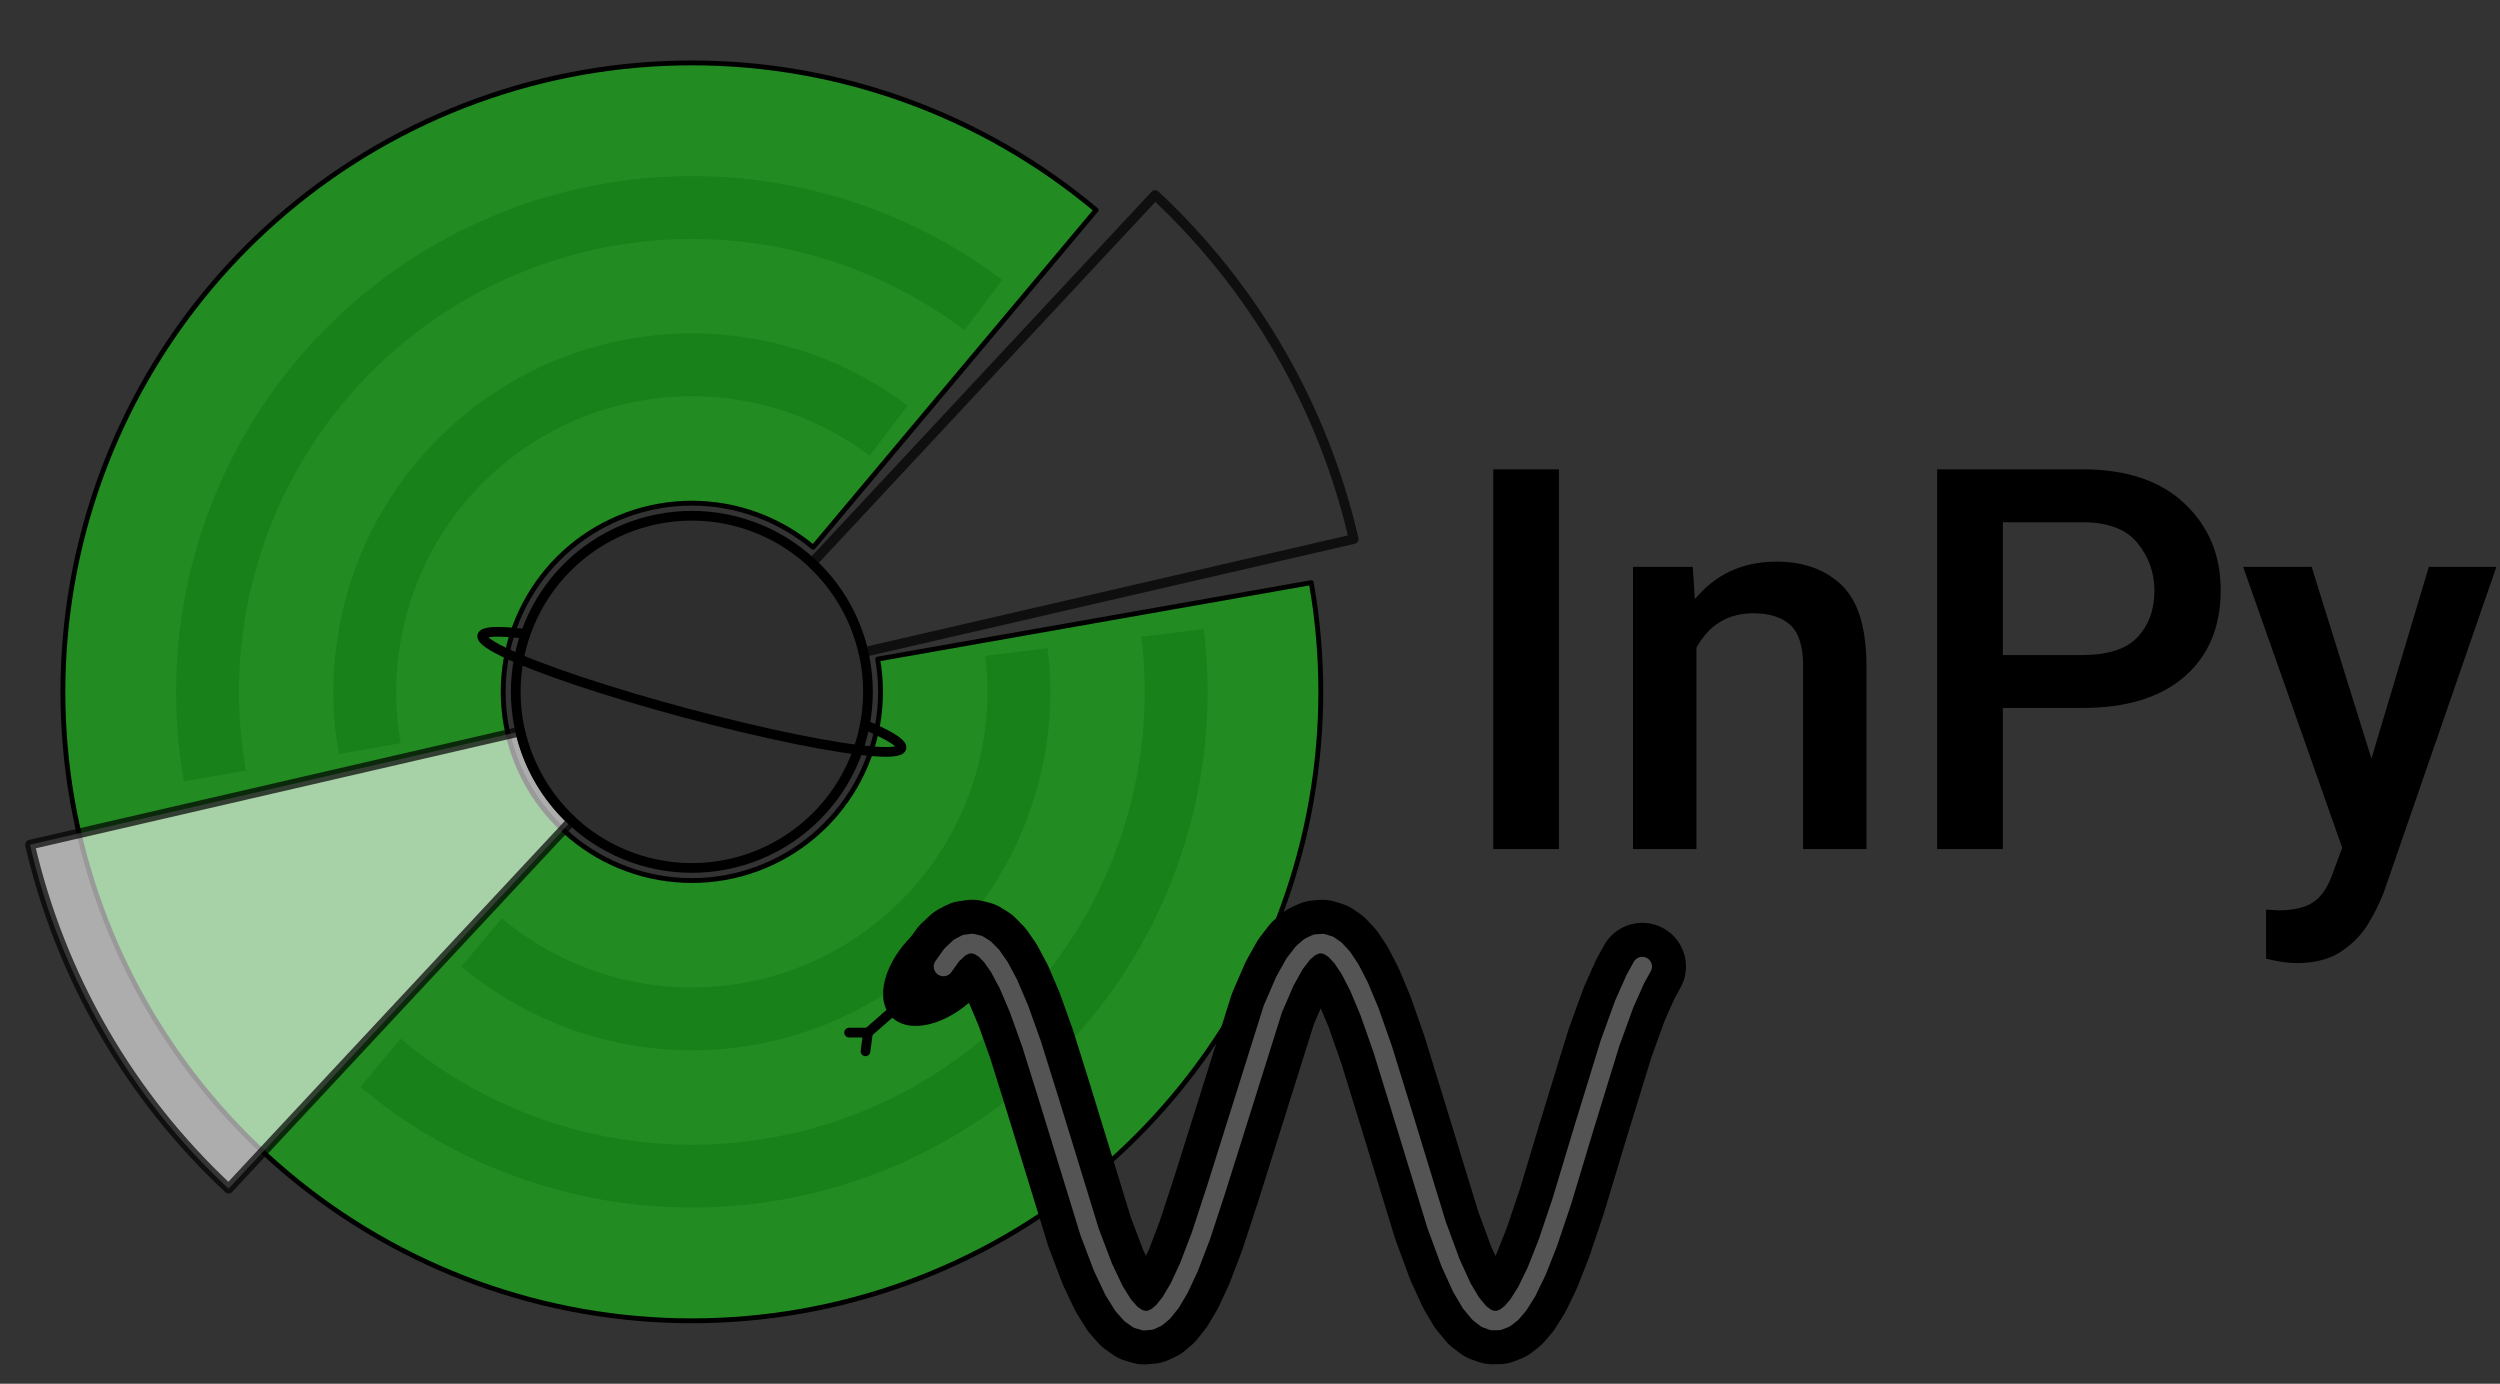 <?xml version="1.0" encoding="utf-8" standalone="no"?>
<!DOCTYPE svg PUBLIC "-//W3C//DTD SVG 1.1//EN"
  "http://www.w3.org/Graphics/SVG/1.1/DTD/svg11.dtd">
<!-- Created with matplotlib (https://matplotlib.org/) -->
<svg height="142.471pt" version="1.1" viewBox="0 0 257.409 142.471" width="257.409pt" xmlns="http://www.w3.org/2000/svg" xmlns:xlink="http://www.w3.org/1999/xlink">
 <rect x="0" y="0" width="257.409" height="142.471" fill="#333333" stroke="none"/>
 <defs>
  <style type="text/css">*{stroke-linecap:butt;stroke-linejoin:round;}</style>
 </defs>
 <g id="figure_1">
  <g id="patch_1">
   <path d="M 0 142.471 
L 257.409 142.471 
L 257.409 0 
L 0 0 
z
" style="fill:none;"/>
  </g>
  <g id="axes_1">
   <g id="patch_2">
    <path clip-path="url(#p8d22bade53)" d="M 112.862 21.627 
C 107.075 16.771 100.483 12.965 93.385 10.381 
C 86.286 7.798 78.79 6.476 71.236 6.476 
C 63.681 6.476 56.185 7.798 49.086 10.381 
C 41.988 12.965 35.396 16.771 29.609 21.627 
C 23.822 26.483 18.929 32.314 15.152 38.856 
C 11.375 45.398 8.772 52.551 7.46 59.99 
C 6.148 67.43 6.148 75.041 7.46 82.481 
C 8.772 89.92 11.375 97.073 15.152 103.615 
C 18.929 110.157 23.822 115.988 29.609 120.844 
C 35.396 125.7 41.988 129.506 49.086 132.09 
C 56.185 134.673 63.681 135.995 71.236 135.995 
C 78.79 135.995 86.286 134.673 93.385 132.09 
C 100.483 129.506 107.075 125.7 112.862 120.844 
C 118.649 115.988 123.542 110.157 127.319 103.615 
C 131.096 97.073 133.699 89.92 135.011 82.481 
C 136.323 75.041 136.323 67.43 135.011 59.99 
L 90.368 67.862 
C 90.762 70.094 90.762 72.377 90.368 74.609 
C 89.975 76.841 89.194 78.987 88.061 80.949 
C 86.927 82.912 85.46 84.661 83.723 86.118 
C 81.987 87.575 80.01 88.717 77.88 89.492 
C 75.751 90.267 73.502 90.663 71.236 90.663 
C 68.969 90.663 66.72 90.267 64.591 89.492 
C 62.461 88.717 60.484 87.575 58.748 86.118 
C 57.011 84.661 55.544 82.912 54.41 80.949 
C 53.277 78.987 52.496 76.841 52.103 74.609 
C 51.709 72.377 51.709 70.094 52.103 67.862 
C 52.496 65.63 53.277 63.484 54.41 61.522 
C 55.544 59.559 57.011 57.81 58.748 56.353 
C 60.484 54.896 62.461 53.754 64.591 52.979 
C 66.72 52.204 68.969 51.808 71.236 51.808 
C 73.502 51.808 75.751 52.204 77.88 52.979 
C 80.01 53.754 81.987 54.896 83.723 56.353 
L 112.862 21.627 
z
" style="fill:#228b22;stroke:#000000;stroke-linejoin:miter;stroke-width:0.5;"/>
   </g>
   <g id="patch_3">
    <path clip-path="url(#p8d22bade53)" d="M 3.088 86.969 
C 4.647 93.721 7.2 100.204 10.665 106.206 
C 14.13 112.207 18.468 117.66 23.536 122.387 
L 58.869 84.497 
C 57.555 83.272 56.43 81.858 55.532 80.302 
C 54.634 78.746 53.972 77.065 53.568 75.314 
L 3.088 86.969 
z
" style="fill:#ffffff;fill-opacity:0.6;stroke:#000000;stroke-linejoin:miter;stroke-opacity:0.7;"/>
   </g>
   <g id="patch_4">
    <path clip-path="url(#p8d22bade53)" d="M 139.383 55.502 
C 137.824 48.75 135.271 42.267 131.806 36.265 
C 128.341 30.264 124.003 24.811 118.935 20.084 
L 83.602 57.974 
C 84.916 59.199 86.041 60.613 86.939 62.169 
C 87.837 63.725 88.499 65.406 88.903 67.157 
L 139.383 55.502 
z
" style="fill:none;stroke:#000000;stroke-linejoin:miter;stroke-opacity:0.7;"/>
   </g>
   <g id="patch_5">
    <path clip-path="url(#p8d22bade53)" d="M 93.45 41.756 
C 87.533 37.296 80.408 34.721 73.007 34.365 
C 65.606 34.01 58.266 35.891 51.949 39.762 
C 45.631 43.634 40.623 49.319 37.58 56.075 
C 34.536 62.83 33.597 70.348 34.883 77.645 
L 41.261 76.521 
C 40.2 70.504 40.975 64.305 43.484 58.734 
C 45.994 53.164 50.123 48.476 55.332 45.284 
C 60.542 42.091 66.593 40.54 72.696 40.834 
C 78.798 41.127 84.674 43.251 89.553 46.927 
L 93.45 41.756 
z
" style="fill:#006400;opacity:0.25;"/>
   </g>
   <g id="patch_6">
    <path clip-path="url(#p8d22bade53)" d="M 103.194 28.826 
C 94.681 22.411 84.43 18.705 73.783 18.194 
C 63.136 17.682 52.578 20.388 43.489 25.958 
C 34.401 31.527 27.196 39.706 22.818 49.425 
C 18.44 59.144 17.088 69.959 18.939 80.457 
L 25.317 79.332 
C 23.692 70.115 24.879 60.619 28.723 52.085 
C 32.567 43.551 38.893 36.37 46.873 31.48 
C 54.853 26.589 64.124 24.213 73.473 24.662 
C 82.821 25.111 91.822 28.365 99.296 33.998 
L 103.194 28.826 
z
" style="fill:#006400;opacity:0.25;"/>
   </g>
   <g id="patch_7">
    <path clip-path="url(#p8d22bade53)" d="M 47.508 99.512 
C 53.184 104.275 60.165 107.22 67.537 107.963 
C 74.91 108.705 82.337 107.211 88.849 103.675 
C 95.36 100.14 100.659 94.724 104.052 88.137 
C 107.444 81.55 108.776 74.091 107.873 66.737 
L 101.446 67.526 
C 102.19 73.59 101.092 79.74 98.295 85.172 
C 95.497 90.603 91.128 95.069 85.759 97.984 
C 80.39 100.899 74.265 102.131 68.186 101.519 
C 62.107 100.907 56.351 98.479 51.671 94.552 
L 47.508 99.512 
z
" style="fill:#006400;opacity:0.25;"/>
   </g>
   <g id="patch_8">
    <path clip-path="url(#p8d22bade53)" d="M 37.102 111.915 
C 45.267 118.766 55.31 123.003 65.915 124.071 
C 76.521 125.139 87.206 122.989 96.574 117.903 
C 105.942 112.817 113.564 105.026 118.445 95.55 
C 123.325 86.074 125.242 75.344 123.943 64.764 
L 117.515 65.553 
C 118.655 74.843 116.973 84.264 112.688 92.585 
C 108.402 100.905 101.709 107.746 93.484 112.212 
C 85.259 116.678 75.876 118.565 66.564 117.628 
C 57.252 116.69 48.434 112.97 41.264 106.954 
L 37.102 111.915 
z
" style="fill:#006400;opacity:0.25;"/>
   </g>
   <g id="patch_9">
    <path clip-path="url(#p8d22bade53)" d="M 71.236 89.368 
C 76.044 89.368 80.657 87.458 84.057 84.057 
C 87.458 80.657 89.368 76.044 89.368 71.236 
C 89.368 66.427 87.458 61.814 84.057 58.414 
C 80.657 55.013 76.044 53.103 71.236 53.103 
C 66.427 53.103 61.814 55.013 58.414 58.414 
C 55.013 61.814 53.103 66.427 53.103 71.236 
C 53.103 76.044 55.013 80.657 58.414 84.057 
C 61.814 87.458 66.427 89.368 71.236 89.368 
z
" style="fill-opacity:0.1;stroke:#000000;stroke-linejoin:miter;"/>
   </g>
   <g id="patch_10">
    <path clip-path="url(#p8d22bade53)" d="M 53.8 65.232 
C 51.479 64.962 50.071 64.997 49.729 65.332 
C 49.386 65.667 50.122 66.291 51.857 67.134 
C 53.592 67.978 56.26 69.01 59.572 70.119 
C 62.884 71.227 66.715 72.371 70.649 73.425 
C 74.583 74.479 78.473 75.404 81.895 76.1 
C 85.317 76.796 88.144 77.236 90.068 77.373 
C 91.992 77.51 92.942 77.338 92.813 76.877 
C 92.684 76.415 91.482 75.681 89.337 74.754 
" style="fill:none;stroke:#000000;stroke-linejoin:miter;"/>
   </g>
   <g id="patch_11">
    <path clip-path="url(#p8d22bade53)" d="M 100.288 102.779 
C 101.709 101.407 102.74 99.747 103.154 98.165 
C 103.568 96.584 103.332 95.209 102.496 94.344 
C 101.661 93.479 100.296 93.195 98.701 93.554 
C 97.106 93.912 95.411 94.885 93.99 96.257 
C 92.57 97.629 91.539 99.288 91.125 100.87 
C 90.71 102.452 90.947 103.826 91.782 104.691 
C 92.617 105.556 93.983 105.84 95.578 105.482 
C 97.173 105.123 98.868 104.151 100.288 102.779 
z
"/>
   </g>
   <g id="line2d_1">
    <path clip-path="url(#p8d22bade53)" d="M 97.139 99.518 
L 98.004 98.311 
L 98.796 97.569 
L 99.444 97.232 
L 100.092 97.142 
L 100.741 97.301 
L 101.389 97.706 
L 102.109 98.44 
L 102.901 99.577 
L 103.838 101.337 
L 104.918 103.87 
L 106.215 107.495 
L 108.015 113.254 
L 112.193 126.857 
L 113.561 130.466 
L 114.714 132.899 
L 115.65 134.394 
L 116.443 135.289 
L 117.163 135.792 
L 117.811 135.985 
L 118.459 135.93 
L 119.108 135.627 
L 119.756 135.08 
L 120.548 134.09 
L 121.412 132.629 
L 122.421 130.466 
L 123.645 127.268 
L 125.23 122.431 
L 131.064 103.87 
L 132.289 101.038 
L 133.297 99.233 
L 134.161 98.111 
L 134.882 97.496 
L 135.53 97.199 
L 136.178 97.151 
L 136.826 97.351 
L 137.474 97.797 
L 138.195 98.575 
L 138.987 99.758 
L 139.923 101.568 
L 141.004 104.15 
L 142.372 108.04 
L 144.317 114.342 
L 147.918 126.122 
L 149.359 130.032 
L 150.511 132.56 
L 151.448 134.143 
L 152.312 135.188 
L 153.032 135.736 
L 153.681 135.97 
L 154.329 135.957 
L 154.977 135.695 
L 155.625 135.188 
L 156.346 134.345 
L 157.21 132.965 
L 158.218 130.886 
L 159.371 127.972 
L 160.811 123.697 
L 163.116 116.048 
L 165.781 107.387 
L 167.222 103.414 
L 168.374 100.821 
L 169.094 99.518 
L 169.094 99.518 
" style="fill:none;stroke:#000000;stroke-linecap:round;stroke-width:9;"/>
   </g>
   <g id="line2d_2">
    <path clip-path="url(#p8d22bade53)" d="M 89.368 106.322 
L 97.139 99.518 
" style="fill:none;stroke:#000000;stroke-linecap:square;"/>
   </g>
   <g id="line2d_3">
    <path clip-path="url(#p8d22bade53)" d="M 87.425 106.322 
L 89.368 106.322 
" style="fill:none;stroke:#000000;stroke-linecap:round;"/>
   </g>
   <g id="line2d_4">
    <path clip-path="url(#p8d22bade53)" d="M 89.112 108.248 
L 89.368 106.322 
" style="fill:none;stroke:#000000;stroke-linecap:round;"/>
   </g>
   <g id="line2d_5">
    <path clip-path="url(#p8d22bade53)" d="M 97.139 99.518 
L 98.004 98.311 
L 98.796 97.569 
L 99.444 97.232 
L 100.092 97.142 
L 100.741 97.301 
L 101.389 97.706 
L 102.109 98.44 
L 102.901 99.577 
L 103.838 101.337 
L 104.918 103.87 
L 106.215 107.495 
L 108.015 113.254 
L 112.193 126.857 
L 113.561 130.466 
L 114.714 132.899 
L 115.65 134.394 
L 116.443 135.289 
L 117.163 135.792 
L 117.811 135.985 
L 118.459 135.93 
L 119.108 135.627 
L 119.756 135.08 
L 120.548 134.09 
L 121.412 132.629 
L 122.421 130.466 
L 123.645 127.268 
L 125.23 122.431 
L 131.064 103.87 
L 132.289 101.038 
L 133.297 99.233 
L 134.161 98.111 
L 134.882 97.496 
L 135.53 97.199 
L 136.178 97.151 
L 136.826 97.351 
L 137.474 97.797 
L 138.195 98.575 
L 138.987 99.758 
L 139.923 101.568 
L 141.004 104.15 
L 142.372 108.04 
L 144.317 114.342 
L 147.918 126.122 
L 149.359 130.032 
L 150.511 132.56 
L 151.448 134.143 
L 152.312 135.188 
L 153.032 135.736 
L 153.681 135.97 
L 154.329 135.957 
L 154.977 135.695 
L 155.625 135.188 
L 156.346 134.345 
L 157.21 132.965 
L 158.218 130.886 
L 159.371 127.972 
L 160.811 123.697 
L 163.116 116.048 
L 165.781 107.387 
L 167.222 103.414 
L 168.374 100.821 
L 169.094 99.518 
L 169.094 99.518 
" style="fill:none;stroke:#a9a9a9;stroke-linecap:round;stroke-opacity:0.5;stroke-width:2;"/>
   </g>
   <g id="text_1">
    <!-- InPy -->
    <g transform="translate(149.343 87.425)scale(0.55 -0.55)">
     <defs>
      <path d="M 20.312 71.094 
L 20.312 0 
L 8.016 0 
L 8.016 71.094 
z
" id="Roboto-Medium-73"/>
      <path d="M 28.469 44.141 
Q 21.391 44.141 17.828 37.703 
L 17.828 0 
L 5.953 0 
L 5.953 52.828 
L 17.141 52.828 
L 17.531 46.781 
Q 23.344 53.812 32.812 53.812 
Q 40.438 53.812 45.016 49.406 
Q 49.609 45.016 49.656 34.422 
L 49.656 0 
L 37.797 0 
L 37.797 34.281 
Q 37.797 39.75 35.422 41.938 
Q 33.062 44.141 28.469 44.141 
z
" id="Roboto-Medium-110"/>
      <path d="M 19.578 26.422 
L 19.578 0 
L 7.281 0 
L 7.281 71.094 
L 34.469 71.094 
Q 46.828 71.094 53.594 64.688 
Q 60.359 58.297 60.359 48.484 
Q 60.359 38.188 53.594 32.297 
Q 46.828 26.422 34.469 26.422 
z
M 19.578 61.188 
L 19.578 36.328 
L 34.469 36.328 
Q 41.656 36.328 44.797 39.688 
Q 47.953 43.062 47.953 48.391 
Q 47.953 53.375 44.797 57.281 
Q 41.656 61.188 34.469 61.188 
z
" id="Roboto-Medium-80"/>
      <path d="M 26.953 -8.016 
Q 25.875 -10.891 24.016 -13.969 
Q 22.172 -17.047 18.922 -19.188 
Q 15.672 -21.344 10.594 -21.344 
Q 8.203 -21.344 4.891 -20.516 
L 4.891 -11.328 
L 7.125 -11.469 
Q 11.531 -11.469 13.812 -9.875 
Q 16.109 -8.297 17.438 -4.344 
L 19.141 0.25 
L 0.594 52.828 
L 13.422 52.828 
L 24.609 16.938 
L 35.359 52.828 
L 48 52.828 
z
" id="Roboto-Medium-121"/>
     </defs>
     <use xlink:href="#Roboto-Medium-73"/>
     <use x="28.223" xlink:href="#Roboto-Medium-110"/>
     <use x="83.838" xlink:href="#Roboto-Medium-80"/>
     <use x="147.803" xlink:href="#Roboto-Medium-121"/>
    </g>
   </g>
  </g>
 </g>
 <defs>
  <clipPath id="p8d22bade53">
   <rect height="142.471" width="246.086" x="0" y="0"/>
  </clipPath>
 </defs>
</svg>
